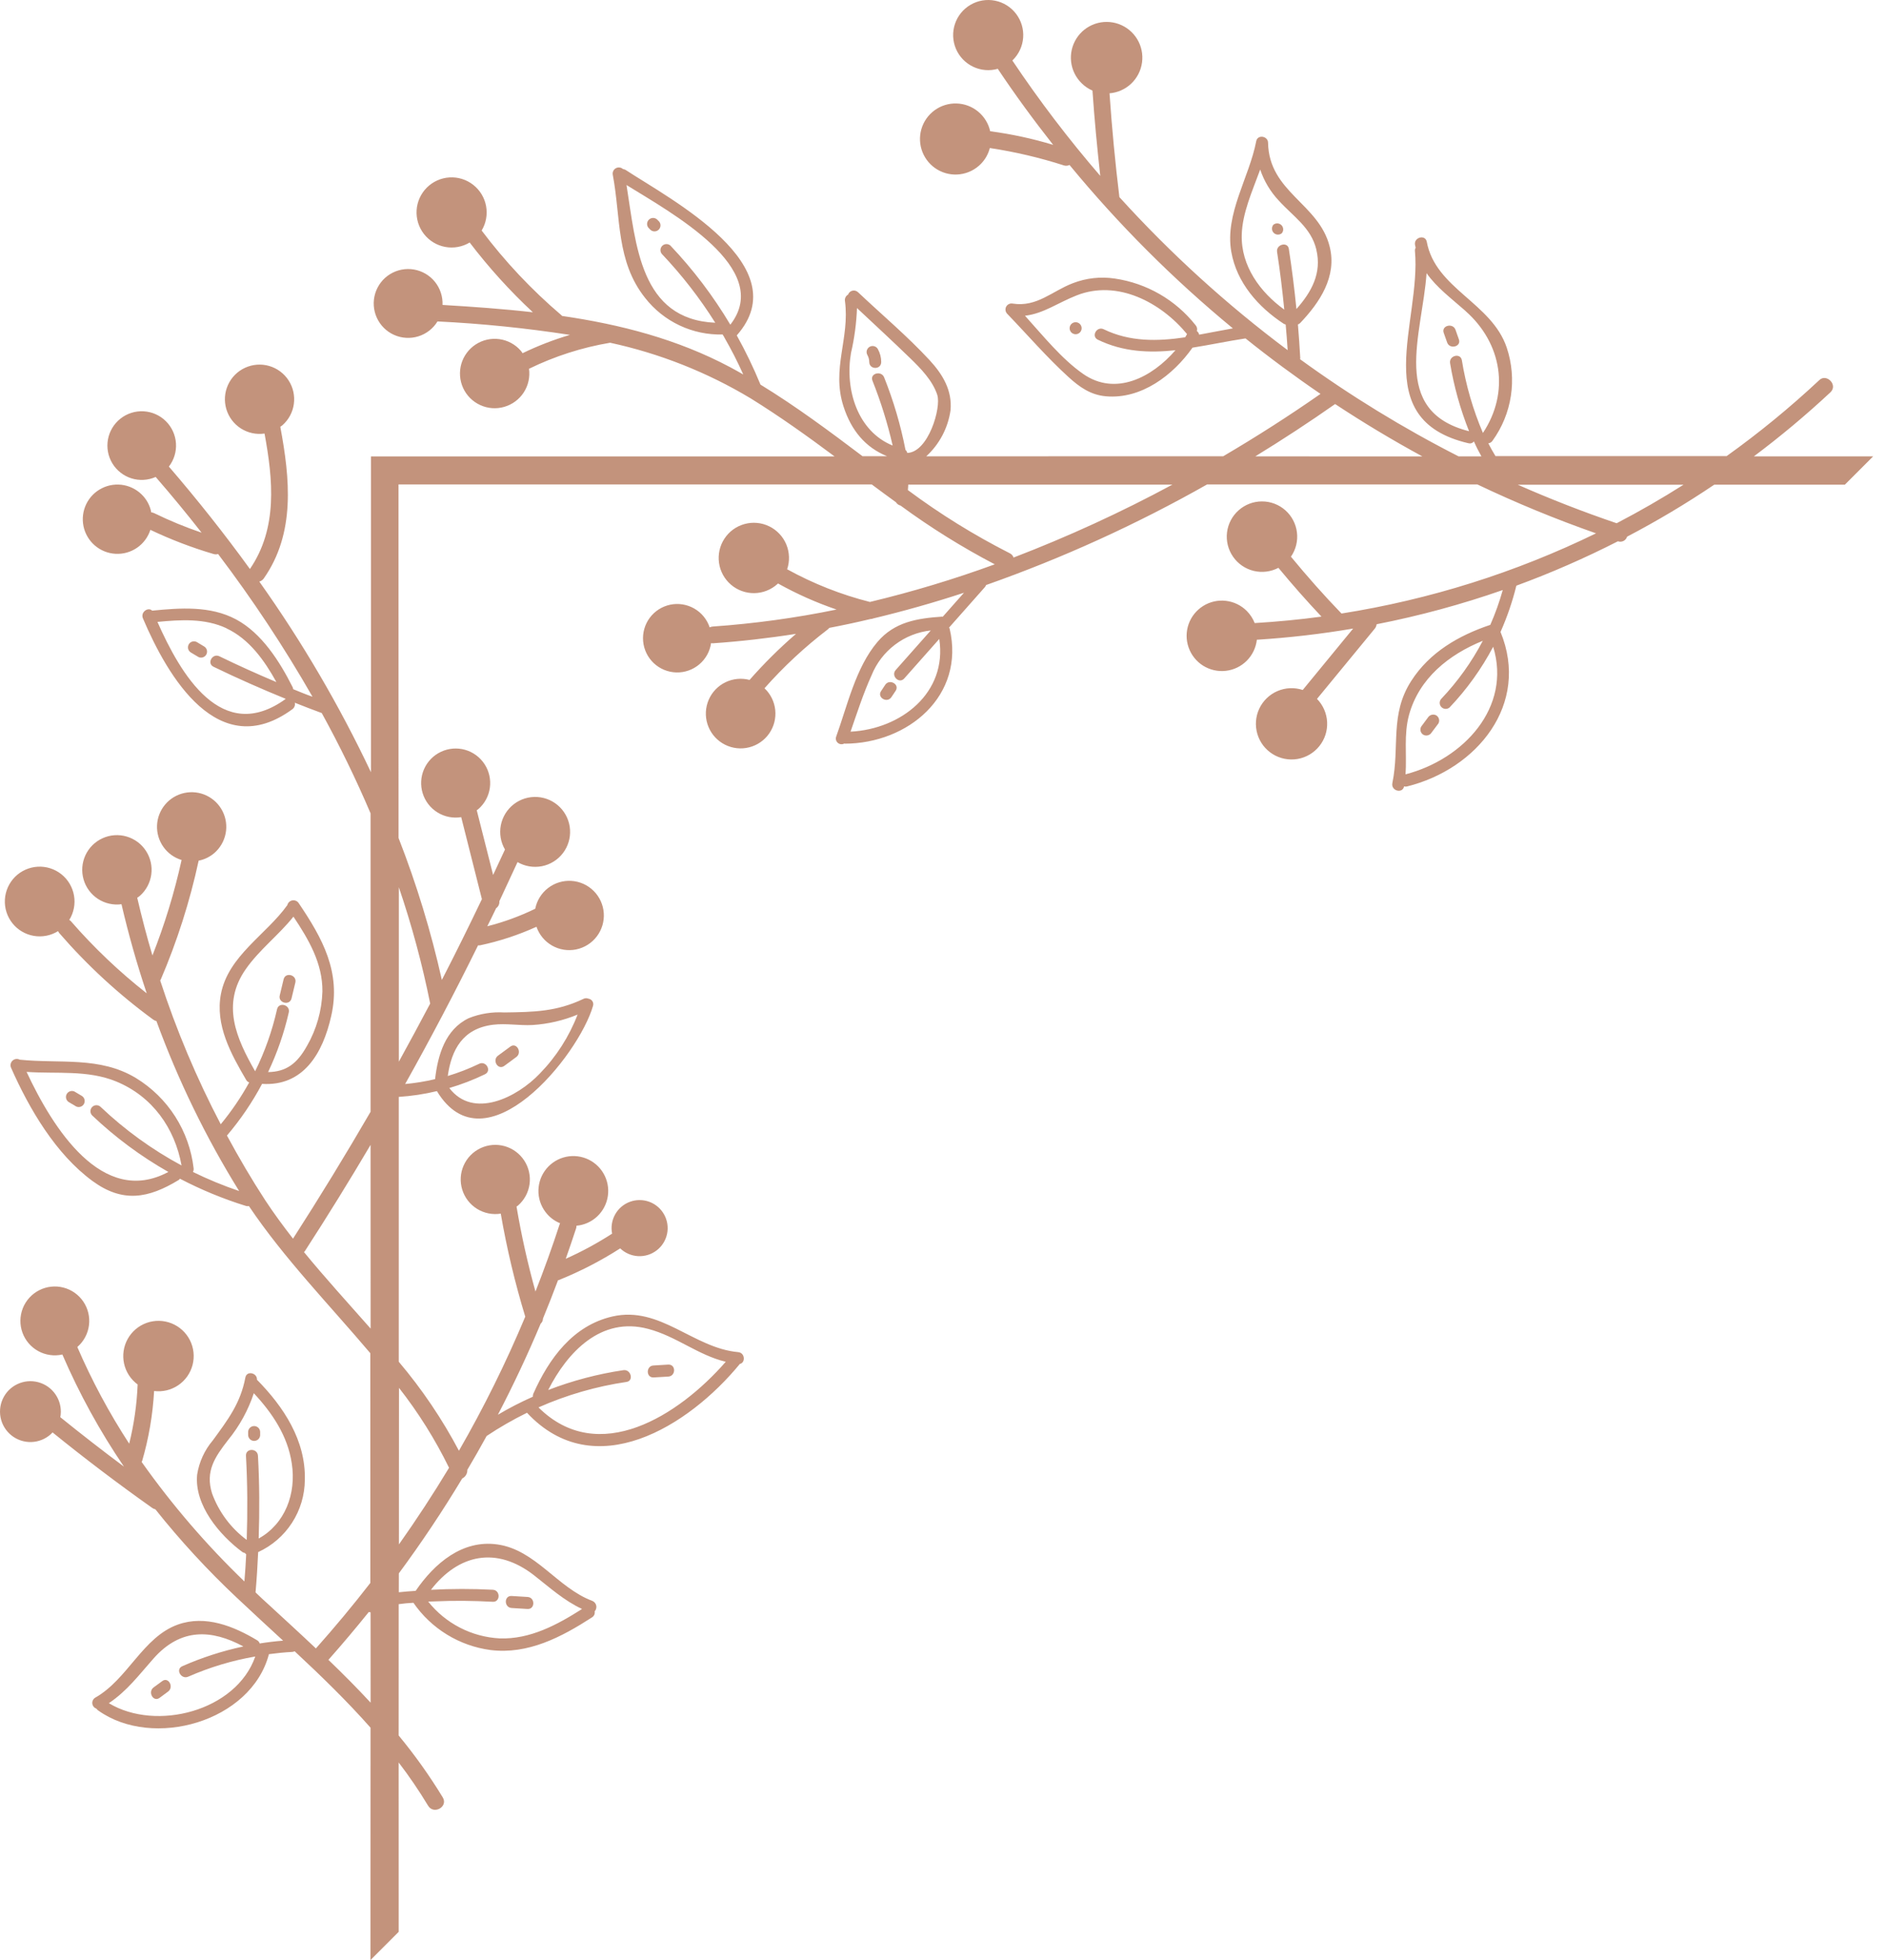 <svg width="103" height="107" viewBox="0 0 103 107" fill="none" xmlns="http://www.w3.org/2000/svg">
<path d="M99.963 21.418C98.634 22.657 97.239 23.824 95.784 24.913L102.299 24.913L100.753 26.459L93.62 26.459C92.087 27.492 90.498 28.439 88.86 29.297C88.845 29.347 88.82 29.393 88.786 29.434C88.752 29.474 88.711 29.507 88.664 29.531C88.617 29.554 88.566 29.568 88.513 29.571C88.461 29.574 88.408 29.567 88.359 29.549C86.561 30.466 84.709 31.276 82.813 31.972C82.6 32.838 82.31 33.683 81.948 34.498C83.571 38.442 80.665 41.986 76.84 42.933C76.788 42.946 76.733 42.945 76.681 42.929C76.596 43.344 75.963 43.175 76.04 42.756C76.453 40.75 75.889 39.01 77.074 37.169C78.078 35.604 79.67 34.688 81.39 34.111C81.661 33.494 81.888 32.859 82.07 32.21C79.822 32.995 77.52 33.619 75.183 34.077C75.172 34.164 75.137 34.246 75.083 34.315L71.925 38.153C72.258 38.493 72.455 38.943 72.478 39.419C72.502 39.895 72.35 40.362 72.051 40.733C71.753 41.104 71.329 41.353 70.86 41.433C70.39 41.512 69.908 41.417 69.504 41.165C69.1 40.913 68.802 40.522 68.668 40.065C68.533 39.608 68.57 39.118 68.772 38.687C68.975 38.256 69.328 37.914 69.765 37.726C70.203 37.538 70.694 37.516 71.146 37.666L73.9 34.313C72.159 34.609 70.403 34.813 68.64 34.924C68.591 35.357 68.397 35.761 68.089 36.07C67.78 36.378 67.376 36.573 66.943 36.621C66.509 36.67 66.072 36.57 65.703 36.338C65.334 36.105 65.055 35.754 64.912 35.342C64.768 34.931 64.769 34.482 64.914 34.071C65.059 33.659 65.34 33.31 65.71 33.079C66.08 32.848 66.517 32.749 66.95 32.8C67.384 32.85 67.787 33.046 68.094 33.356C68.28 33.544 68.426 33.768 68.523 34.014C69.745 33.94 70.965 33.824 72.17 33.661C71.357 32.8 70.573 31.911 69.818 30.997C69.403 31.216 68.921 31.275 68.464 31.164C68.007 31.052 67.607 30.777 67.34 30.39C67.072 30.004 66.955 29.532 67.011 29.066C67.067 28.599 67.293 28.169 67.645 27.857C67.996 27.545 68.45 27.372 68.921 27.372C69.391 27.372 69.845 27.544 70.197 27.856C70.548 28.168 70.774 28.598 70.83 29.065C70.887 29.532 70.77 30.003 70.502 30.39C71.384 31.459 72.3 32.497 73.263 33.492C78.088 32.73 82.773 31.255 87.164 29.115C84.958 28.342 82.795 27.451 80.684 26.446L65.926 26.444C62.071 28.627 58.031 30.465 53.853 31.937C53.838 31.98 53.815 32.019 53.786 32.053L51.833 34.258C51.845 34.276 51.855 34.295 51.862 34.315C52.725 37.984 49.586 40.59 46.133 40.598C46.133 40.598 46.133 40.598 46.119 40.583C46.065 40.616 46.003 40.631 45.94 40.627C45.877 40.624 45.817 40.601 45.767 40.562C45.718 40.524 45.681 40.471 45.662 40.411C45.643 40.352 45.642 40.287 45.661 40.227C46.272 38.541 46.732 36.44 47.919 35.046C48.853 33.944 50.107 33.753 51.465 33.661L51.479 33.676L52.646 32.358C51.01 32.895 49.361 33.361 47.699 33.759C47.65 33.78 47.597 33.791 47.544 33.792C46.795 33.971 46.043 34.132 45.288 34.276C45.263 34.309 45.234 34.339 45.201 34.364C43.949 35.32 42.793 36.395 41.75 37.574C41.791 37.615 41.829 37.654 41.872 37.697C42.174 38.038 42.343 38.477 42.348 38.932C42.354 39.388 42.195 39.831 41.902 40.179C41.608 40.528 41.199 40.759 40.749 40.831C40.299 40.903 39.838 40.811 39.45 40.572C39.062 40.333 38.773 39.962 38.636 39.527C38.499 39.092 38.523 38.623 38.703 38.204C38.883 37.785 39.207 37.446 39.617 37.246C40.027 37.047 40.495 37.001 40.935 37.118C41.722 36.222 42.57 35.382 43.472 34.602C41.957 34.841 40.44 35.013 38.92 35.119C38.891 35.118 38.862 35.114 38.834 35.107C38.769 35.56 38.54 35.974 38.189 36.269C37.839 36.564 37.393 36.721 36.935 36.708C36.477 36.696 36.04 36.516 35.706 36.203C35.372 35.889 35.165 35.464 35.124 35.008C35.083 34.552 35.211 34.096 35.483 33.728C35.756 33.36 36.154 33.105 36.602 33.011C37.05 32.918 37.518 32.992 37.915 33.22C38.312 33.447 38.612 33.813 38.757 34.248C38.808 34.223 38.863 34.208 38.92 34.203C41.194 34.044 43.455 33.734 45.687 33.275C44.58 32.898 43.51 32.422 42.489 31.852L42.458 31.882C42.112 32.196 41.663 32.372 41.196 32.379C40.729 32.386 40.275 32.222 39.92 31.918C39.565 31.614 39.333 31.191 39.268 30.729C39.202 30.266 39.307 29.795 39.564 29.405C39.82 29.014 40.21 28.73 40.661 28.607C41.111 28.483 41.592 28.528 42.011 28.733C42.431 28.938 42.762 29.289 42.942 29.72C43.121 30.151 43.138 30.633 42.988 31.076C44.412 31.862 45.932 32.462 47.509 32.861C49.82 32.308 52.096 31.622 54.327 30.807C52.533 29.869 50.813 28.797 49.181 27.599C49.129 27.587 49.08 27.564 49.037 27.533C48.994 27.502 48.958 27.463 48.93 27.417C48.486 27.096 48.045 26.771 47.607 26.444L21.764 26.444L21.766 45.746C22.751 48.265 23.541 50.855 24.131 53.495C24.881 52.037 25.609 50.567 26.318 49.085L25.188 44.608C24.739 44.681 24.279 44.59 23.892 44.35C23.506 44.111 23.218 43.74 23.084 43.305C22.949 42.871 22.976 42.403 23.159 41.986C23.343 41.57 23.67 41.234 24.082 41.041C24.493 40.847 24.961 40.809 25.399 40.932C25.836 41.056 26.214 41.334 26.463 41.715C26.712 42.095 26.815 42.553 26.753 43.004C26.692 43.454 26.469 43.867 26.127 44.166C26.1 44.193 26.065 44.207 26.037 44.232L26.931 47.764C27.142 47.304 27.36 46.846 27.578 46.375C27.344 45.975 27.264 45.503 27.353 45.047C27.442 44.592 27.694 44.185 28.061 43.901C28.428 43.618 28.886 43.478 29.349 43.508C29.812 43.538 30.248 43.735 30.576 44.063C30.904 44.391 31.102 44.828 31.131 45.291C31.161 45.753 31.021 46.211 30.738 46.579C30.455 46.946 30.047 47.198 29.592 47.287C29.137 47.375 28.665 47.295 28.264 47.062C27.936 47.775 27.605 48.488 27.271 49.199C27.278 49.272 27.265 49.346 27.235 49.412C27.204 49.479 27.156 49.536 27.096 49.578C26.939 49.91 26.776 50.235 26.613 50.565C27.516 50.337 28.393 50.016 29.231 49.608C29.32 49.158 29.57 48.756 29.933 48.477C30.297 48.197 30.749 48.059 31.207 48.088C31.665 48.117 32.096 48.311 32.421 48.635C32.746 48.958 32.943 49.389 32.974 49.847C33.005 50.304 32.869 50.758 32.591 51.122C32.313 51.487 31.912 51.738 31.463 51.83C31.013 51.921 30.546 51.845 30.148 51.618C29.75 51.39 29.448 51.025 29.298 50.592C28.307 51.043 27.268 51.384 26.202 51.608C26.171 51.612 26.139 51.612 26.108 51.608C24.847 54.166 23.52 56.689 22.126 59.177C22.677 59.127 23.223 59.038 23.761 58.91C23.912 57.599 24.311 56.203 25.599 55.582C26.215 55.336 26.878 55.23 27.539 55.27C29.146 55.248 30.398 55.229 31.866 54.527C31.908 54.506 31.954 54.494 32.001 54.493C32.048 54.491 32.095 54.5 32.138 54.519C32.182 54.525 32.224 54.54 32.261 54.564C32.299 54.588 32.33 54.619 32.354 54.657C32.377 54.694 32.393 54.736 32.398 54.779C32.404 54.823 32.4 54.868 32.387 54.91C31.595 57.652 26.491 63.921 23.861 59.564C23.177 59.729 22.48 59.834 21.778 59.879L21.778 74.338C23.045 75.834 24.147 77.463 25.064 79.196C26.424 76.835 27.634 74.39 28.686 71.877C28.123 70.031 27.677 68.153 27.348 66.252C26.898 66.324 26.438 66.231 26.051 65.99C25.665 65.75 25.378 65.378 25.244 64.942C25.11 64.507 25.137 64.038 25.322 63.622C25.506 63.206 25.835 62.87 26.247 62.677C26.66 62.483 27.128 62.446 27.566 62.57C28.004 62.695 28.382 62.974 28.631 63.355C28.88 63.736 28.982 64.195 28.92 64.646C28.857 65.097 28.634 65.51 28.291 65.81C28.265 65.83 28.237 65.849 28.209 65.867C28.473 67.43 28.818 68.978 29.244 70.505C29.722 69.285 30.168 68.053 30.575 66.799C30.575 66.799 30.589 66.785 30.595 66.779C30.324 66.671 30.082 66.502 29.889 66.284C29.603 65.964 29.434 65.557 29.408 65.129C29.383 64.701 29.502 64.276 29.747 63.925C29.993 63.573 30.35 63.314 30.76 63.19C31.171 63.066 31.611 63.085 32.011 63.242C32.41 63.4 32.744 63.687 32.959 64.058C33.175 64.429 33.258 64.862 33.197 65.286C33.136 65.711 32.934 66.102 32.623 66.398C32.312 66.693 31.91 66.875 31.483 66.913C31.483 66.955 31.478 66.997 31.469 67.037C31.284 67.602 31.093 68.162 30.897 68.717C31.775 68.325 32.621 67.867 33.429 67.345C33.357 66.986 33.416 66.613 33.595 66.294C33.774 65.975 34.062 65.73 34.405 65.605C34.749 65.479 35.127 65.481 35.469 65.609C35.812 65.738 36.097 65.985 36.273 66.306C36.45 66.627 36.505 67 36.43 67.358C36.355 67.716 36.154 68.036 35.863 68.258C35.573 68.481 35.212 68.593 34.847 68.573C34.481 68.553 34.135 68.402 33.871 68.149C32.808 68.831 31.682 69.411 30.51 69.882C30.51 69.882 30.487 69.884 30.475 69.888C30.213 70.589 29.939 71.287 29.653 71.981C29.653 72.034 29.641 72.086 29.619 72.135C29.598 72.183 29.566 72.226 29.526 72.261C28.815 73.953 28.037 75.609 27.191 77.231C27.807 76.866 28.444 76.538 29.099 76.248C29.096 76.193 29.105 76.138 29.125 76.087C29.978 74.167 31.288 72.357 33.454 71.865C36.056 71.274 37.855 73.591 40.312 73.813C40.689 73.843 40.724 74.391 40.406 74.456C37.605 77.872 32.46 81.071 28.781 77.123C28.019 77.496 27.282 77.92 26.576 78.391C26.234 79.014 25.884 79.629 25.522 80.24C25.526 80.337 25.502 80.433 25.452 80.517C25.403 80.6 25.33 80.668 25.243 80.71C24.173 82.488 23.02 84.215 21.782 85.89L21.78 86.922C22.079 86.887 22.377 86.867 22.67 86.847L22.698 86.843L22.71 86.83C23.726 85.35 25.249 84.035 27.171 84.312C29.252 84.609 30.449 86.686 32.348 87.392C32.401 87.414 32.449 87.448 32.486 87.492C32.523 87.536 32.549 87.588 32.562 87.645C32.574 87.701 32.573 87.759 32.558 87.815C32.544 87.871 32.515 87.922 32.476 87.964C32.489 88.027 32.481 88.092 32.456 88.151C32.43 88.209 32.386 88.259 32.332 88.292C30.665 89.369 28.836 90.33 26.786 90.075C25.944 89.963 25.134 89.676 24.409 89.231C23.684 88.787 23.06 88.196 22.578 87.496C22.309 87.508 22.038 87.535 21.774 87.571L21.772 94.74C22.655 95.808 23.461 96.939 24.182 98.123C24.488 98.632 23.688 99.082 23.382 98.577C22.889 97.76 22.352 96.971 21.772 96.213L21.774 105.458L20.233 107L20.237 94.316C18.94 92.848 17.533 91.486 16.092 90.143C16.05 90.164 16.004 90.177 15.957 90.179C15.53 90.2 15.108 90.246 14.687 90.301C13.716 93.996 8.353 95.503 5.371 93.38C5.328 93.353 5.292 93.317 5.265 93.274C5.205 93.254 5.152 93.217 5.113 93.168C5.073 93.119 5.048 93.059 5.041 92.997C5.034 92.934 5.045 92.871 5.073 92.814C5.101 92.758 5.144 92.71 5.198 92.677C6.983 91.669 7.793 89.373 9.715 88.685C11.216 88.15 12.759 88.772 14.042 89.542C14.075 89.561 14.105 89.585 14.129 89.616C14.152 89.646 14.17 89.68 14.18 89.717C14.601 89.65 15.029 89.597 15.461 89.564C14.614 88.783 13.765 88.003 12.926 87.213C11.332 85.714 9.847 84.103 8.484 82.392C8.419 82.38 8.358 82.353 8.307 82.313C6.45 80.999 4.638 79.627 2.871 78.196C2.839 78.232 2.805 78.266 2.769 78.298C2.476 78.56 2.099 78.71 1.705 78.721C1.312 78.731 0.927 78.601 0.621 78.355C0.314 78.108 0.105 77.761 0.03 77.374C-0.044 76.988 0.021 76.587 0.214 76.244C0.407 75.901 0.716 75.638 1.085 75.502C1.454 75.365 1.86 75.364 2.229 75.499C2.599 75.633 2.909 75.895 3.104 76.237C3.299 76.579 3.367 76.979 3.294 77.365C4.437 78.288 5.595 79.188 6.769 80.063C5.457 78.134 4.331 76.085 3.406 73.943C2.959 74.043 2.491 73.977 2.09 73.757C1.688 73.537 1.381 73.177 1.226 72.747C1.07 72.316 1.078 71.843 1.246 71.417C1.414 70.992 1.732 70.642 2.14 70.434C2.548 70.226 3.018 70.174 3.462 70.288C3.905 70.402 4.292 70.673 4.549 71.052C4.807 71.431 4.917 71.891 4.859 72.345C4.802 72.799 4.581 73.217 4.237 73.52L4.223 73.534C5.016 75.37 5.964 77.135 7.056 78.811C7.319 77.752 7.473 76.668 7.517 75.578C7.14 75.301 6.876 74.896 6.776 74.439C6.676 73.982 6.746 73.504 6.973 73.095C7.2 72.686 7.568 72.374 8.009 72.216C8.449 72.059 8.932 72.068 9.367 72.241C9.801 72.414 10.158 72.74 10.37 73.157C10.582 73.574 10.634 74.054 10.518 74.507C10.401 74.96 10.124 75.355 9.737 75.618C9.35 75.881 8.881 75.994 8.416 75.936C8.344 77.231 8.125 78.514 7.761 79.76C7.753 79.776 7.744 79.792 7.734 79.806C9.396 82.153 11.275 84.338 13.347 86.331C13.388 85.839 13.423 85.344 13.445 84.849C13.417 84.829 13.392 84.804 13.372 84.776C13.321 84.77 13.272 84.751 13.231 84.721C11.993 83.801 10.607 82.166 10.766 80.505C10.874 79.813 11.17 79.164 11.623 78.63C12.441 77.51 13.136 76.604 13.4 75.199C13.476 74.802 14.058 74.949 14.033 75.319C15.489 76.795 16.703 78.632 16.648 80.784C16.643 81.616 16.4 82.429 15.949 83.128C15.497 83.827 14.855 84.383 14.099 84.729C14.066 85.462 14.021 86.195 13.956 86.928C14.182 87.154 14.422 87.37 14.659 87.585C15.53 88.388 16.401 89.182 17.252 89.988C18.288 88.825 19.278 87.636 20.225 86.413L20.223 73.87C17.983 71.223 15.514 68.697 13.594 65.84C13.542 65.851 13.488 65.849 13.437 65.834C12.191 65.448 10.983 64.949 9.827 64.346C9.808 64.374 9.784 64.398 9.756 64.417C8.103 65.423 6.702 65.675 5.061 64.478C3.042 63.004 1.594 60.527 0.605 58.291C0.575 58.226 0.567 58.154 0.581 58.084C0.595 58.014 0.631 57.95 0.683 57.901C0.735 57.852 0.801 57.821 0.871 57.811C0.942 57.801 1.014 57.814 1.077 57.848C3.268 58.076 5.448 57.654 7.429 58.853C8.294 59.382 9.026 60.1 9.571 60.954C10.116 61.809 10.459 62.776 10.575 63.782C10.582 63.849 10.569 63.917 10.538 63.978C11.355 64.378 12.198 64.726 13.06 65.018C11.242 62.087 9.729 58.979 8.543 55.74C8.482 55.727 8.424 55.702 8.374 55.665C6.486 54.286 4.761 52.697 3.231 50.93C3.208 50.899 3.188 50.865 3.172 50.83C2.775 51.077 2.302 51.169 1.842 51.089C1.381 51.009 0.967 50.763 0.676 50.397C0.386 50.031 0.24 49.571 0.267 49.105C0.294 48.639 0.491 48.199 0.821 47.868C1.151 47.538 1.592 47.341 2.058 47.314C2.524 47.287 2.984 47.433 3.35 47.723C3.716 48.014 3.962 48.429 4.042 48.889C4.122 49.349 4.03 49.822 3.783 50.219C3.814 50.237 3.843 50.259 3.868 50.284C5.122 51.727 6.51 53.047 8.013 54.226C7.477 52.628 7.018 51.007 6.635 49.362C6.185 49.422 5.728 49.318 5.348 49.07C4.968 48.821 4.689 48.444 4.564 48.008C4.439 47.571 4.474 47.104 4.664 46.691C4.854 46.279 5.186 45.948 5.6 45.76C6.013 45.572 6.48 45.538 6.916 45.666C7.352 45.793 7.728 46.073 7.975 46.455C8.222 46.836 8.324 47.293 8.261 47.743C8.199 48.193 7.978 48.606 7.637 48.906C7.592 48.944 7.544 48.977 7.494 49.008C7.741 50.069 8.015 51.121 8.325 52.159C8.993 50.467 9.526 48.724 9.917 46.947C9.516 46.826 9.167 46.575 8.924 46.233C8.682 45.891 8.559 45.479 8.576 45.06C8.593 44.642 8.749 44.24 9.019 43.92C9.288 43.599 9.657 43.377 10.066 43.289C10.476 43.2 10.903 43.25 11.281 43.43C11.659 43.611 11.967 43.912 12.155 44.286C12.344 44.66 12.403 45.086 12.323 45.498C12.243 45.909 12.029 46.282 11.715 46.559C11.468 46.774 11.17 46.92 10.849 46.984C10.367 49.215 9.671 51.395 8.771 53.493C8.763 53.502 8.755 53.51 8.746 53.517C9.627 56.224 10.734 58.852 12.055 61.374C12.643 60.662 13.164 59.898 13.61 59.089C13.54 59.067 13.48 59.018 13.445 58.953C12.617 57.538 11.739 55.96 12.067 54.256C12.47 52.176 14.538 51.027 15.693 49.409C15.708 49.345 15.742 49.286 15.79 49.241C15.838 49.195 15.898 49.165 15.963 49.153C16.028 49.141 16.095 49.148 16.156 49.173C16.217 49.198 16.27 49.24 16.308 49.295C17.623 51.237 18.633 53.078 18.089 55.462C17.627 57.524 16.554 59.313 14.312 59.169C13.777 60.176 13.133 61.122 12.395 61.99C13.042 63.188 13.732 64.366 14.479 65.513C14.954 66.235 15.467 66.932 16.002 67.618C17.471 65.335 18.883 63.025 20.239 60.69V44.403C19.442 42.534 18.553 40.708 17.572 38.926C17.079 38.743 16.588 38.558 16.1 38.362C16.115 38.428 16.111 38.497 16.087 38.56C16.063 38.623 16.02 38.677 15.966 38.717C11.937 41.666 9.168 36.964 7.806 33.757C7.661 33.413 8.095 33.118 8.309 33.336C9.84 33.185 11.482 33.061 12.887 33.81C14.292 34.559 15.273 36.106 15.984 37.517C15.998 37.551 16.007 37.587 16.012 37.623C16.36 37.764 16.707 37.91 17.067 38.035C15.517 35.329 13.794 32.727 11.91 30.243C11.831 30.268 11.747 30.269 11.668 30.245C10.483 29.896 9.328 29.455 8.213 28.924C8.085 29.321 7.829 29.665 7.485 29.902C7.141 30.139 6.728 30.255 6.311 30.232C5.894 30.21 5.496 30.05 5.179 29.778C4.863 29.506 4.645 29.136 4.56 28.727C4.476 28.318 4.529 27.893 4.711 27.517C4.893 27.142 5.195 26.837 5.569 26.651C5.943 26.464 6.368 26.407 6.777 26.487C7.187 26.568 7.559 26.782 7.834 27.096C8.053 27.344 8.201 27.646 8.262 27.971C8.314 27.976 8.366 27.989 8.414 28.01C9.256 28.421 10.123 28.778 11.01 29.079C10.199 28.042 9.362 27.028 8.502 26.037C8.084 26.223 7.613 26.25 7.177 26.113C6.741 25.975 6.37 25.683 6.134 25.292C5.898 24.9 5.814 24.436 5.896 23.986C5.979 23.537 6.223 23.133 6.582 22.851C6.942 22.568 7.392 22.427 7.848 22.453C8.305 22.48 8.736 22.672 9.06 22.994C9.385 23.316 9.58 23.746 9.61 24.202C9.64 24.658 9.502 25.11 9.223 25.471C10.77 27.267 12.252 29.132 13.649 31.062C15.174 28.832 14.913 26.194 14.447 23.667C13.997 23.733 13.539 23.634 13.155 23.389C12.773 23.145 12.49 22.77 12.361 22.334C12.231 21.899 12.263 21.431 12.45 21.017C12.637 20.602 12.967 20.269 13.38 20.079C13.793 19.888 14.26 19.852 14.697 19.977C15.134 20.103 15.511 20.382 15.759 20.763C16.007 21.144 16.11 21.601 16.048 22.052C15.987 22.502 15.765 22.915 15.424 23.215C15.387 23.245 15.348 23.273 15.308 23.299C15.835 26.119 16.145 29.103 14.402 31.583C14.343 31.663 14.258 31.722 14.162 31.75C16.496 35.032 18.536 38.514 20.259 42.155L20.259 24.915L45.577 24.915C44.085 23.802 42.568 22.721 40.986 21.741C38.614 20.319 36.025 19.295 33.321 18.71C31.784 18.968 30.292 19.447 28.891 20.131C28.954 20.581 28.852 21.039 28.605 21.421C28.357 21.802 27.981 22.082 27.544 22.209C27.108 22.337 26.64 22.303 26.227 22.113C25.813 21.924 25.481 21.593 25.292 21.179C25.103 20.766 25.069 20.298 25.195 19.862C25.323 19.425 25.602 19.049 25.984 18.801C26.365 18.554 26.823 18.452 27.273 18.514C27.724 18.576 28.137 18.798 28.437 19.14C28.478 19.18 28.504 19.235 28.539 19.282C29.373 18.878 30.238 18.544 31.127 18.282C28.73 17.911 26.316 17.665 23.893 17.547C23.654 17.938 23.281 18.227 22.844 18.362C22.407 18.497 21.936 18.468 21.519 18.281C21.101 18.093 20.767 17.76 20.578 17.343C20.389 16.927 20.358 16.456 20.491 16.018C20.625 15.58 20.913 15.206 21.302 14.966C21.692 14.726 22.155 14.636 22.606 14.713C23.057 14.79 23.464 15.028 23.752 15.384C24.039 15.74 24.187 16.189 24.168 16.646C25.815 16.745 27.466 16.861 29.101 17.047C27.845 15.877 26.691 14.603 25.65 13.238C25.25 13.479 24.775 13.565 24.315 13.48C23.855 13.395 23.443 13.145 23.155 12.776C22.867 12.408 22.724 11.947 22.752 11.48C22.78 11.014 22.979 10.574 23.309 10.243C23.64 9.913 24.08 9.714 24.546 9.686C25.013 9.657 25.474 9.801 25.842 10.089C26.211 10.377 26.461 10.789 26.546 11.249C26.631 11.709 26.545 12.184 26.304 12.584C27.578 14.277 29.035 15.824 30.648 17.197C30.666 17.216 30.681 17.23 30.699 17.248C33.877 17.71 36.984 18.508 39.885 20.05C40.121 20.176 40.357 20.31 40.591 20.442C40.282 19.753 39.941 19.085 39.569 18.439C39.555 18.418 39.543 18.396 39.535 18.372C39.504 18.341 39.488 18.297 39.468 18.26C38.656 18.281 37.85 18.112 37.115 17.766C36.38 17.42 35.736 16.906 35.235 16.267C33.641 14.266 33.91 11.892 33.466 9.542C33.452 9.473 33.461 9.4 33.491 9.336C33.521 9.271 33.571 9.218 33.633 9.183C33.695 9.149 33.766 9.135 33.837 9.143C33.907 9.152 33.974 9.183 34.026 9.231C34.078 9.234 34.129 9.25 34.172 9.28C36.632 10.892 43.588 14.522 40.237 18.309C40.721 19.179 41.153 20.076 41.532 20.996C43.47 22.181 45.294 23.537 47.106 24.905L48.446 24.905C47.261 24.425 46.489 23.498 46.066 22.187C45.398 20.123 46.42 18.47 46.145 16.428C46.135 16.36 46.146 16.29 46.177 16.228C46.207 16.166 46.256 16.115 46.316 16.082C46.334 16.029 46.365 15.983 46.406 15.946C46.447 15.909 46.496 15.882 46.55 15.869C46.604 15.856 46.66 15.856 46.713 15.87C46.767 15.884 46.816 15.912 46.856 15.949C48.157 17.177 49.557 18.354 50.773 19.667C51.483 20.438 52.011 21.312 51.911 22.397C51.773 23.362 51.305 24.25 50.587 24.909L66.803 24.907C68.638 23.829 70.409 22.695 72.117 21.503C70.712 20.546 69.347 19.537 68.021 18.474C67.06 18.62 66.089 18.826 65.126 18.979C64.057 20.495 62.322 21.802 60.402 21.634C59.566 21.562 58.957 21.133 58.352 20.581C57.172 19.51 56.109 18.272 55.001 17.124C54.953 17.072 54.922 17.007 54.914 16.936C54.906 16.866 54.92 16.795 54.955 16.733C54.99 16.672 55.044 16.623 55.109 16.595C55.173 16.566 55.246 16.559 55.315 16.574C56.628 16.776 57.475 15.884 58.584 15.463C59.313 15.179 60.103 15.09 60.877 15.206C62.626 15.459 64.21 16.374 65.303 17.763C65.338 17.806 65.362 17.856 65.373 17.91C65.383 17.964 65.38 18.02 65.364 18.073C65.397 18.096 65.424 18.125 65.446 18.159C65.467 18.193 65.481 18.231 65.488 18.27C66.105 18.158 66.722 18.034 67.331 17.926C64.077 15.246 61.089 12.259 58.409 9.005C58.315 9.053 58.207 9.062 58.106 9.031C56.784 8.606 55.43 8.288 54.057 8.081C53.973 8.41 53.803 8.711 53.564 8.952C53.261 9.259 52.864 9.456 52.437 9.512C52.01 9.569 51.575 9.481 51.203 9.263C50.831 9.046 50.542 8.71 50.382 8.31C50.222 7.91 50.199 7.467 50.318 7.053C50.437 6.639 50.691 6.276 51.039 6.021C51.387 5.767 51.81 5.636 52.241 5.649C52.672 5.661 53.086 5.817 53.419 6.092C53.751 6.366 53.983 6.744 54.077 7.165C55.241 7.319 56.391 7.568 57.516 7.908C56.459 6.566 55.447 5.188 54.492 3.757C54.044 3.884 53.564 3.844 53.143 3.642C52.722 3.441 52.389 3.093 52.206 2.664C52.024 2.234 52.004 1.753 52.152 1.31C52.299 0.868 52.603 0.494 53.006 0.26C53.41 0.025 53.885 -0.054 54.343 0.037C54.8 0.128 55.209 0.384 55.491 0.755C55.774 1.126 55.912 1.588 55.878 2.053C55.844 2.518 55.642 2.956 55.309 3.282L55.288 3.303C56.759 5.498 58.362 7.602 60.089 9.601C59.918 8.054 59.769 6.501 59.663 4.945C59.442 4.85 59.24 4.713 59.069 4.542C58.751 4.23 58.549 3.819 58.497 3.376C58.445 2.934 58.546 2.487 58.783 2.109C59.02 1.732 59.379 1.447 59.801 1.302C60.222 1.158 60.681 1.161 61.1 1.313C61.519 1.464 61.873 1.755 62.105 2.136C62.336 2.517 62.429 2.966 62.37 3.407C62.311 3.849 62.103 4.257 61.78 4.564C61.456 4.871 61.038 5.058 60.594 5.094C60.724 6.989 60.904 8.877 61.133 10.76C63.921 13.834 66.998 16.632 70.323 19.115C70.295 18.647 70.254 18.183 70.215 17.716C70.178 17.707 70.141 17.692 70.107 17.674C68.719 16.766 67.54 15.432 67.245 13.749C66.879 11.672 68.228 9.691 68.607 7.704C68.68 7.329 69.246 7.423 69.252 7.788C69.301 10.499 72.037 11.11 72.618 13.466C73.025 15.094 72.076 16.511 71.009 17.631C70.974 17.667 70.931 17.695 70.883 17.712C70.935 18.323 70.977 18.936 71.011 19.551C71.011 19.571 71.008 19.591 71.001 19.61C73.742 21.602 76.635 23.374 79.654 24.911L80.904 24.911C80.757 24.651 80.619 24.382 80.496 24.097C80.461 24.142 80.412 24.176 80.357 24.194C80.302 24.211 80.243 24.211 80.187 24.195C74.65 22.896 77.63 17.566 77.274 13.7C77.268 13.639 77.282 13.577 77.314 13.525C77.302 13.472 77.288 13.421 77.278 13.366C77.204 12.955 77.836 12.784 77.919 13.193C78.391 15.762 81.463 16.521 82.288 18.979C82.571 19.826 82.648 20.729 82.514 21.612C82.379 22.495 82.036 23.334 81.512 24.058C81.487 24.097 81.453 24.131 81.413 24.155C81.373 24.18 81.329 24.197 81.282 24.203C81.402 24.441 81.535 24.671 81.673 24.899L94.296 24.899C96.07 23.629 97.759 22.245 99.353 20.754C99.746 20.365 100.397 21.013 99.963 21.418ZM76.95 39.032C76.659 40.101 76.834 41.184 76.761 42.271C79.926 41.447 82.559 38.623 81.547 35.306C80.908 36.516 80.106 37.632 79.163 38.623C79.1 38.675 79.02 38.702 78.938 38.698C78.857 38.694 78.779 38.66 78.722 38.602C78.664 38.544 78.63 38.467 78.626 38.385C78.622 38.304 78.649 38.224 78.701 38.161C79.604 37.211 80.371 36.141 80.981 34.981C79.13 35.732 77.502 37.023 76.95 39.032ZM47.601 36.858C47.151 37.849 46.807 38.914 46.451 39.942C49.211 39.8 51.744 37.821 51.296 34.881L49.382 37.039C49.101 37.356 48.639 36.89 48.918 36.575L50.832 34.417C50.123 34.494 49.449 34.762 48.88 35.192C48.311 35.621 47.869 36.197 47.601 36.858ZM39.635 74.34C38.118 73.976 36.933 72.946 35.394 72.543C32.822 71.856 30.988 73.813 29.938 75.881C31.263 75.37 32.641 75.006 34.046 74.798C34.457 74.737 34.624 75.376 34.219 75.439C32.56 75.683 30.942 76.151 29.408 76.83C32.678 80.079 37.071 77.278 39.635 74.34ZM27.287 89.44C28.948 89.497 30.42 88.705 31.788 87.834C30.807 87.378 30.037 86.677 29.174 86.002C27.116 84.395 25.041 84.841 23.535 86.787C24.66 86.728 25.787 86.727 26.912 86.785C27.338 86.804 27.334 87.463 26.912 87.441C25.858 87.384 24.805 87.37 23.747 87.419L23.384 87.431C23.856 88.023 24.447 88.508 25.12 88.854C25.793 89.201 26.531 89.4 27.287 89.44ZM8.388 90.534C7.568 91.46 6.945 92.303 5.945 92.977C8.524 94.534 12.899 93.416 13.942 90.428C12.68 90.646 11.45 91.016 10.277 91.531C9.895 91.698 9.567 91.13 9.954 90.959C11.027 90.486 12.146 90.125 13.292 89.88C11.558 88.948 9.876 88.858 8.388 90.534ZM15.935 79.888C15.713 78.387 14.874 77.141 13.862 76.056C13.553 76.988 13.076 77.854 12.454 78.614C11.743 79.532 11.201 80.309 11.58 81.523C11.949 82.537 12.607 83.42 13.474 84.064C13.524 82.534 13.518 81.001 13.433 79.471C13.412 79.043 14.066 79.049 14.088 79.471C14.172 80.975 14.178 82.48 14.127 83.988C15.57 83.188 16.189 81.539 15.935 79.888ZM6.342 59.036C4.778 58.397 3.085 58.629 1.452 58.515C2.877 61.569 5.585 65.906 9.194 63.977C7.688 63.122 6.291 62.086 5.035 60.893C4.973 60.832 4.939 60.748 4.939 60.661C4.939 60.574 4.973 60.491 5.035 60.429C5.096 60.367 5.18 60.333 5.267 60.333C5.354 60.333 5.438 60.367 5.499 60.429C6.823 61.685 8.308 62.759 9.915 63.623C9.546 61.581 8.319 59.849 6.342 59.036ZM16.768 57.092C17.287 56.187 17.575 55.169 17.608 54.126C17.623 52.581 16.853 51.282 16.026 50.04C15.216 51.054 14.164 51.842 13.421 52.907C12.079 54.822 12.902 56.683 13.934 58.481C14.466 57.403 14.868 56.266 15.131 55.093C15.224 54.682 15.86 54.849 15.772 55.266C15.515 56.391 15.136 57.483 14.642 58.526C15.623 58.509 16.222 58.074 16.764 57.096L16.768 57.092ZM12.374 34.299C11.193 33.745 9.868 33.828 8.598 33.95C9.856 36.785 12.103 40.689 15.607 38.151C14.274 37.607 12.957 37.027 11.66 36.398C11.279 36.212 11.603 35.64 11.985 35.828C13.009 36.326 14.046 36.793 15.096 37.236C14.439 36.05 13.61 34.883 12.37 34.303L12.374 34.299ZM29.476 58.611C30.377 57.688 31.081 56.59 31.544 55.386C30.76 55.71 29.927 55.903 29.081 55.956C28.366 55.995 27.629 55.852 26.916 55.942C25.28 56.15 24.659 57.288 24.453 58.739C25.04 58.562 25.613 58.34 26.165 58.074C26.542 57.888 26.868 58.454 26.489 58.642C25.861 58.946 25.208 59.198 24.538 59.395C25.846 61.109 28.236 59.912 29.476 58.611ZM20.241 92.944L20.239 88.015C20.206 88.016 20.173 88.01 20.143 87.997C19.429 88.884 18.694 89.756 17.936 90.611C18.714 91.36 19.496 92.142 20.239 92.946L20.241 92.944ZM21.786 84.31C22.748 82.951 23.661 81.557 24.524 80.126C23.768 78.58 22.852 77.118 21.79 75.763L21.786 84.31ZM16.652 68.3C16.636 68.318 16.619 68.335 16.601 68.351C17.765 69.772 19.019 71.14 20.241 72.528L20.239 62.498C19.081 64.459 17.883 66.395 16.645 68.306L16.652 68.3ZM21.782 57.958C22.36 56.907 22.931 55.849 23.494 54.784C23.061 52.632 22.489 50.511 21.782 48.434L21.782 57.958ZM34.215 10.1C34.738 13.356 34.952 17.438 39.062 17.619C38.217 16.273 37.239 15.015 36.145 13.863C36.093 13.8 36.066 13.72 36.07 13.638C36.074 13.556 36.108 13.479 36.166 13.421C36.224 13.363 36.301 13.329 36.383 13.325C36.464 13.322 36.544 13.348 36.607 13.4C37.857 14.716 38.956 16.166 39.885 17.725C42.279 14.655 36.619 11.597 34.205 10.094L34.215 10.1ZM64.828 18.238C63.405 16.509 61.021 15.245 58.796 16.127C57.778 16.526 56.986 17.122 55.977 17.236C56.968 18.333 57.982 19.596 59.15 20.41C60.92 21.646 62.921 20.597 64.195 19.119C62.76 19.272 61.339 19.215 59.957 18.545C59.576 18.36 59.898 17.79 60.278 17.975C61.709 18.669 63.216 18.637 64.727 18.413L64.828 18.238ZM71.889 13.62C71.598 12.417 70.621 11.815 69.835 10.947C69.38 10.463 69.035 9.885 68.823 9.255C68.387 10.448 67.846 11.633 67.815 12.824C67.77 14.518 68.819 15.949 70.138 16.902C70.034 15.85 69.908 14.799 69.745 13.753C69.68 13.341 70.321 13.177 70.386 13.58C70.555 14.674 70.693 15.77 70.802 16.87C71.626 15.939 72.198 14.911 71.887 13.622L71.889 13.62ZM80.034 16.973C79.244 16.277 78.461 15.697 77.909 14.913C77.675 18.262 75.871 22.444 80.23 23.541C79.753 22.345 79.405 21.1 79.194 19.83C79.122 19.416 79.753 19.245 79.835 19.657C80.056 21.024 80.443 22.36 80.987 23.635C82.459 21.418 82.042 18.745 80.032 16.975L80.034 16.973ZM51.19 21.562C50.928 20.77 50.292 20.123 49.712 19.559C48.755 18.631 47.774 17.727 46.803 16.817C46.772 17.643 46.663 18.465 46.475 19.27C46.133 21.269 46.835 23.543 48.751 24.323C48.474 23.113 48.104 21.925 47.644 20.772C47.499 20.379 48.132 20.215 48.285 20.599C48.798 21.881 49.188 23.208 49.452 24.563C49.502 24.605 49.536 24.662 49.549 24.726C50.703 24.691 51.414 22.242 51.188 21.564L51.19 21.562ZM49.602 26.456C49.6 26.556 49.588 26.654 49.582 26.754C51.334 28.058 53.194 29.211 55.142 30.2C55.191 30.223 55.236 30.256 55.272 30.296C55.309 30.337 55.336 30.385 55.353 30.437C58.327 29.296 61.224 27.967 64.028 26.456L49.602 26.456ZM72.917 22.055C71.51 23.042 70.056 23.994 68.556 24.913L77.679 24.915C76.049 24.029 74.461 23.076 72.915 22.057L72.917 22.055ZM82.889 26.46C84.652 27.238 86.452 27.939 88.29 28.564C89.54 27.913 90.758 27.212 91.944 26.46L82.889 26.46Z" fill="#C3937C"/>
<path d="M58.976 18.15C58.914 18.211 58.831 18.246 58.743 18.246C58.656 18.246 58.573 18.211 58.511 18.15C58.45 18.088 58.415 18.005 58.415 17.918C58.415 17.831 58.45 17.747 58.511 17.686C58.573 17.624 58.656 17.59 58.743 17.59C58.831 17.59 58.914 17.624 58.975 17.686C59.037 17.747 59.072 17.831 59.072 17.918C59.072 18.005 59.037 18.088 58.976 18.15Z" fill="#C3937C"/>
<path d="M69.542 12.27C69.605 12.218 69.685 12.191 69.766 12.195C69.848 12.199 69.925 12.233 69.983 12.291C70.041 12.349 70.075 12.426 70.079 12.508C70.083 12.589 70.056 12.669 70.004 12.732C69.941 12.785 69.861 12.811 69.779 12.807C69.697 12.804 69.62 12.77 69.562 12.712C69.504 12.654 69.47 12.577 69.467 12.495C69.463 12.413 69.49 12.333 69.542 12.27Z" fill="#C3937C"/>
<path d="M78.846 18.17C78.705 17.773 79.34 17.61 79.487 17.997L79.674 18.527C79.815 18.924 79.181 19.089 79.035 18.702L78.846 18.17Z" fill="#C3937C"/>
<path d="M78.556 39.494L78.184 39.989C78.139 40.062 78.068 40.116 77.985 40.139C77.903 40.162 77.814 40.153 77.738 40.113C77.7 40.092 77.668 40.063 77.641 40.029C77.615 39.995 77.595 39.956 77.584 39.914C77.573 39.873 77.57 39.83 77.575 39.787C77.581 39.744 77.594 39.703 77.616 39.665L77.984 39.17C78.03 39.098 78.101 39.045 78.184 39.022C78.267 38.999 78.356 39.009 78.432 39.048C78.507 39.092 78.562 39.163 78.585 39.246C78.608 39.329 78.598 39.418 78.556 39.494Z" fill="#C3937C"/>
<path d="M35.534 12.556L35.414 12.435C35.362 12.373 35.335 12.292 35.339 12.211C35.343 12.129 35.377 12.052 35.435 11.994C35.493 11.936 35.57 11.902 35.652 11.898C35.733 11.894 35.813 11.921 35.876 11.973L35.996 12.093C36.049 12.156 36.075 12.236 36.072 12.318C36.068 12.4 36.033 12.477 35.976 12.535C35.918 12.593 35.841 12.627 35.759 12.631C35.677 12.634 35.597 12.608 35.534 12.556Z" fill="#C3937C"/>
<path d="M47.473 19.762C47.471 19.628 47.436 19.497 47.371 19.38C47.35 19.342 47.336 19.301 47.33 19.258C47.325 19.215 47.328 19.172 47.339 19.13C47.351 19.089 47.37 19.05 47.397 19.016C47.423 18.982 47.456 18.953 47.493 18.932C47.531 18.91 47.572 18.896 47.615 18.891C47.657 18.886 47.701 18.889 47.742 18.9C47.784 18.911 47.823 18.931 47.857 18.957C47.891 18.984 47.92 19.016 47.941 19.054C48.062 19.271 48.126 19.516 48.126 19.764C48.122 20.196 47.477 20.186 47.473 19.762Z" fill="#C3937C"/>
<path d="M48.914 37.711L48.682 38.057C48.45 38.407 47.888 38.077 48.114 37.733L48.344 37.385C48.578 37.037 49.148 37.358 48.914 37.711Z" fill="#C3937C"/>
<path d="M10.844 35.87C10.705 35.789 10.569 35.705 10.43 35.624C10.393 35.602 10.36 35.574 10.334 35.54C10.307 35.506 10.288 35.467 10.276 35.425C10.265 35.383 10.262 35.34 10.268 35.297C10.273 35.255 10.287 35.213 10.308 35.176C10.329 35.138 10.358 35.106 10.392 35.079C10.426 35.053 10.465 35.033 10.507 35.022C10.548 35.011 10.592 35.008 10.634 35.013C10.677 35.019 10.719 35.032 10.756 35.054C10.892 35.137 11.031 35.219 11.167 35.302C11.234 35.349 11.282 35.419 11.3 35.499C11.318 35.579 11.305 35.663 11.265 35.734C11.224 35.805 11.159 35.858 11.081 35.884C11.003 35.909 10.918 35.904 10.844 35.87Z" fill="#C3937C"/>
<path d="M4.158 60.402C4.019 60.321 3.883 60.237 3.742 60.154C3.675 60.107 3.628 60.037 3.61 59.957C3.592 59.877 3.604 59.793 3.645 59.722C3.685 59.651 3.751 59.597 3.829 59.572C3.907 59.547 3.992 59.552 4.066 59.586C4.205 59.667 4.343 59.749 4.479 59.832C4.548 59.878 4.597 59.949 4.616 60.029C4.635 60.109 4.623 60.194 4.583 60.266C4.542 60.338 4.476 60.392 4.397 60.418C4.318 60.443 4.233 60.437 4.158 60.402Z" fill="#C3937C"/>
<path d="M15.278 54.34L15.489 53.46C15.587 53.049 16.222 53.216 16.131 53.633L15.919 54.513C15.813 54.916 15.178 54.749 15.278 54.34Z" fill="#C3937C"/>
<path d="M27.208 57.621L27.871 57.133C28.211 56.882 28.533 57.456 28.197 57.703L27.531 58.194C27.183 58.432 26.86 57.86 27.208 57.621Z" fill="#C3937C"/>
<path d="M13.551 78.159C13.555 78.075 13.592 77.996 13.653 77.938C13.714 77.881 13.795 77.848 13.879 77.848C13.963 77.848 14.044 77.881 14.105 77.938C14.166 77.996 14.202 78.075 14.207 78.159L14.207 78.363C14.199 78.444 14.161 78.52 14.1 78.575C14.039 78.629 13.961 78.659 13.879 78.659C13.797 78.659 13.719 78.628 13.658 78.573C13.598 78.518 13.56 78.442 13.553 78.361L13.551 78.159Z" fill="#C3937C"/>
<path d="M9.182 92.341L8.714 92.687C8.376 92.936 8.054 92.366 8.388 92.117L8.858 91.773C9.192 91.517 9.516 92.089 9.182 92.341Z" fill="#C3937C"/>
<path d="M35.691 74.542L36.497 74.493C36.923 74.474 36.917 75.124 36.497 75.148L35.689 75.195C35.272 75.209 35.276 74.558 35.691 74.542Z" fill="#C3937C"/>
<path d="M27.941 87.125L28.808 87.178C29.235 87.199 29.229 87.86 28.808 87.834L27.941 87.781C27.521 87.752 27.519 87.099 27.941 87.125Z" fill="#C3937C"/>
</svg>
